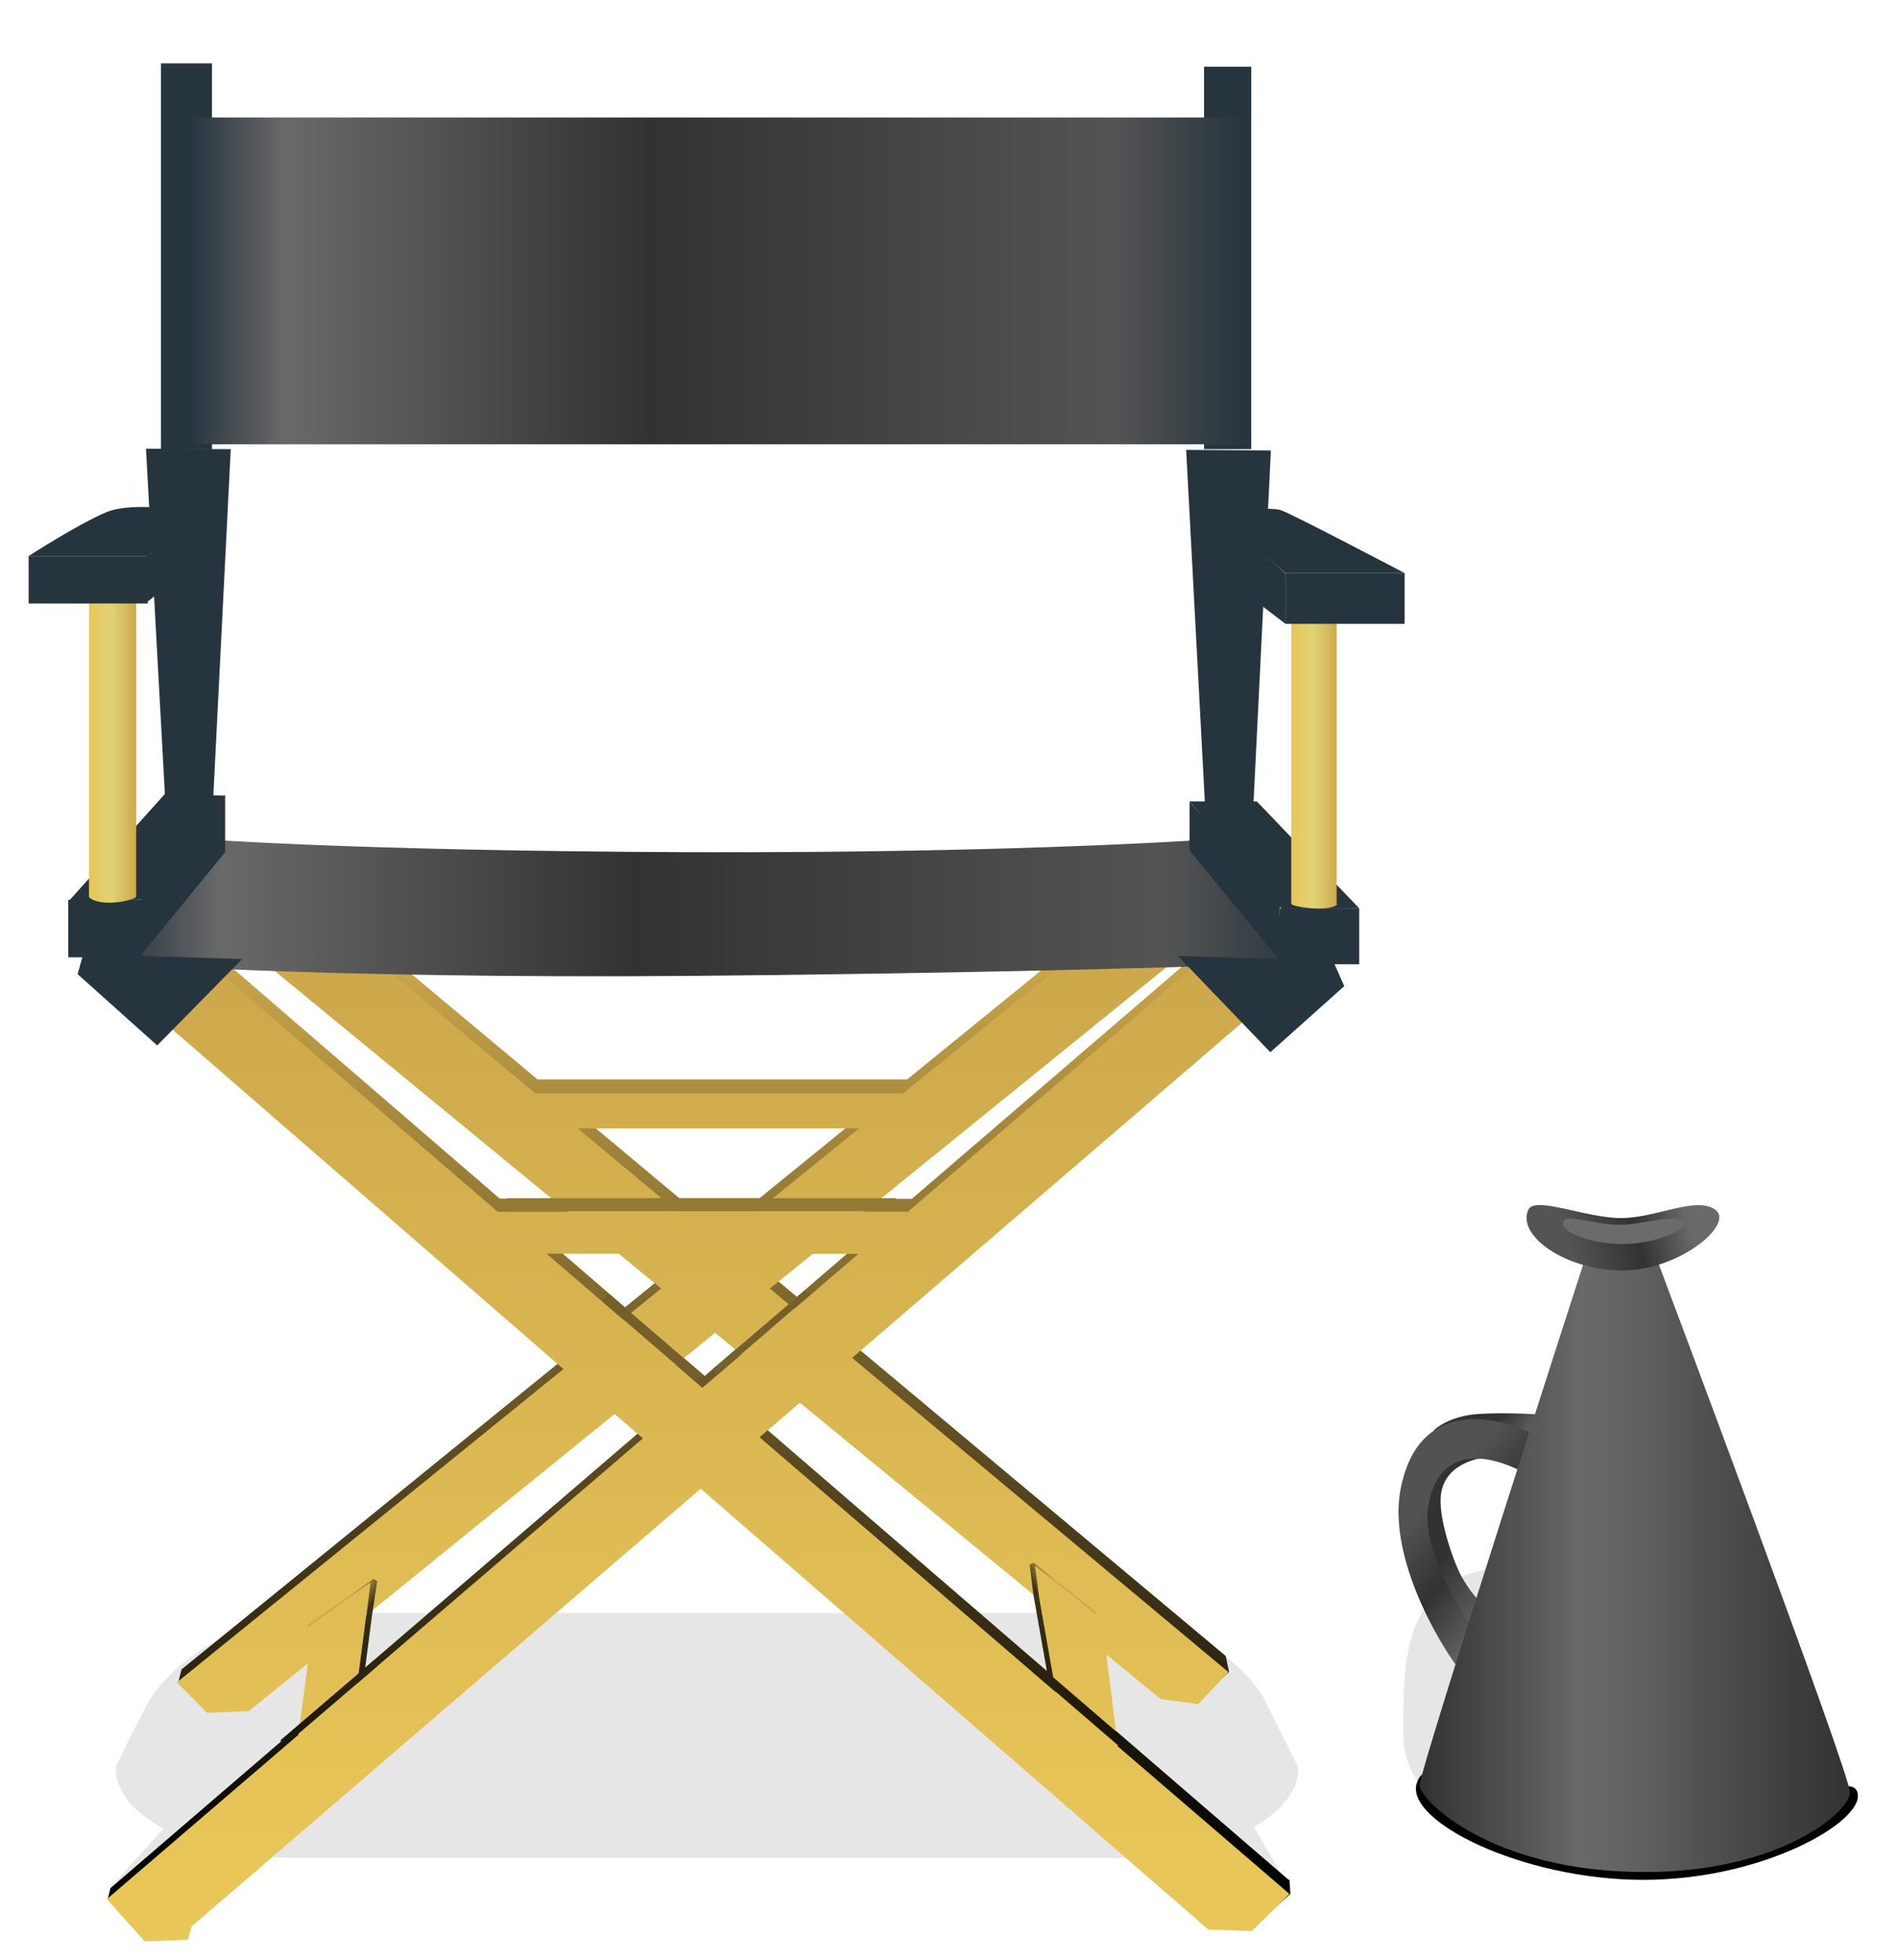 <?xml version="1.0" encoding="UTF-8" standalone="no"?>
<!-- Created with Inkscape (http://www.inkscape.org/) -->

<svg
   xmlns:svg="http://www.w3.org/2000/svg"
   xmlns="http://www.w3.org/2000/svg"
   xmlns:xlink="http://www.w3.org/1999/xlink"
   version="1.1"
   width="123"
   height="127"
   id="svg2">
  <defs
     id="defs233">
    <linearGradient
       x1="46.34"
       y1="42.79"
       x2="107.4"
       y2="42.79"
       id="gradient0"
       gradientUnits="userSpaceOnUse">
      <stop
         id="stop13"
         style="stop-color:#ffffff;stop-opacity:1"
         offset="0" />
      <stop
         id="stop15"
         style="stop-color:#f1c779;stop-opacity:1"
         offset="1" />
    </linearGradient>
    <linearGradient
       x1="76.18"
       y1="44.38"
       x2="79.26"
       y2="30.15"
       id="gradient1"
       gradientUnits="userSpaceOnUse">
      <stop
         id="stop20"
         style="stop-color:#a68b54;stop-opacity:1"
         offset="0" />
      <stop
         id="stop22"
         style="stop-color:#f1c779;stop-opacity:1"
         offset="1" />
    </linearGradient>
    <linearGradient
       x1="72.4"
       y1="21.23"
       x2="68.38"
       y2="47.09"
       id="gradient2"
       gradientUnits="userSpaceOnUse">
      <stop
         id="stop27"
         style="stop-color:#ffffff;stop-opacity:1"
         offset="0" />
      <stop
         id="stop29"
         style="stop-color:#eaeb49;stop-opacity:1"
         offset="0.648" />
      <stop
         id="stop31"
         style="stop-color:#e8e847;stop-opacity:1"
         offset="0.807" />
      <stop
         id="stop33"
         style="stop-color:#e0de42;stop-opacity:1"
         offset="0.925" />
      <stop
         id="stop35"
         style="stop-color:#d7d43d;stop-opacity:1"
         offset="1" />
    </linearGradient>
    <linearGradient
       x1="32.31"
       y1="24.11"
       x2="70.73"
       y2="55.09"
       id="gradient3"
       gradientUnits="userSpaceOnUse">
      <stop
         id="stop42"
         style="stop-color:#ffffff;stop-opacity:1"
         offset="0" />
      <stop
         id="stop44"
         style="stop-color:#f1c779;stop-opacity:1"
         offset="1" />
    </linearGradient>
    <linearGradient
       x1="69.43"
       y1="98.87"
       x2="71.01"
       y2="100.37"
       id="gradient4"
       gradientUnits="userSpaceOnUse">
      <stop
         id="stop55"
         style="stop-color:#323232;stop-opacity:1"
         offset="0.005" />
      <stop
         id="stop57"
         style="stop-color:#6e6e6e;stop-opacity:1"
         offset="0.876" />
    </linearGradient>
    <linearGradient
       x1="68.18"
       y1="103.85"
       x2="71.63"
       y2="107.14"
       id="gradient5"
       gradientUnits="userSpaceOnUse">
      <stop
         id="stop62"
         style="stop-color:#323232;stop-opacity:1"
         offset="0.005" />
      <stop
         id="stop64"
         style="stop-color:#6e6e6e;stop-opacity:1"
         offset="0.876" />
    </linearGradient>
    <linearGradient
       x1="66.25"
       y1="101.61"
       x2="72.38"
       y2="107.13"
       id="gradient6"
       gradientUnits="userSpaceOnUse">
      <stop
         id="stop69"
         style="stop-color:#525252;stop-opacity:1"
         offset="0.095" />
      <stop
         id="stop71"
         style="stop-color:#323232;stop-opacity:1"
         offset="0.438" />
      <stop
         id="stop73"
         style="stop-color:#6e6e6e;stop-opacity:1"
         offset="0.876" />
    </linearGradient>
    <linearGradient
       x1="33.93"
       y1="118.65"
       x2="33.93"
       y2="77.55"
       id="gradient7"
       gradientUnits="userSpaceOnUse">
      <stop
         id="stop78"
         style="stop-color:#000000;stop-opacity:1"
         offset="0" />
      <stop
         id="stop80"
         style="stop-color:#cda84b;stop-opacity:1"
         offset="1" />
    </linearGradient>
    <linearGradient
       x1="33.93"
       y1="119.01"
       x2="33.93"
       y2="78.22"
       id="gradient8"
       gradientUnits="userSpaceOnUse">
      <stop
         id="stop85"
         style="stop-color:#e8c658;stop-opacity:1"
         offset="0" />
      <stop
         id="stop87"
         style="stop-color:#cda84b;stop-opacity:1"
         offset="1" />
    </linearGradient>
    <linearGradient
       x1="7.47"
       y1="75.75"
       x2="61.57"
       y2="75.75"
       id="gradient9"
       gradientUnits="userSpaceOnUse">
      <stop
         id="stop94"
         style="stop-color:#26343e;stop-opacity:1"
         offset="0.005" />
      <stop
         id="stop96"
         style="stop-color:#696969;stop-opacity:1"
         offset="0.095" />
      <stop
         id="stop98"
         style="stop-color:#323232;stop-opacity:1"
         offset="0.438" />
      <stop
         id="stop100"
         style="stop-color:#545454;stop-opacity:1"
         offset="0.876" />
      <stop
         id="stop102"
         style="stop-color:#26343e;stop-opacity:1"
         offset="1" />
    </linearGradient>
    <linearGradient
       x1="10.94"
       y1="47.72"
       x2="58.44"
       y2="47.72"
       id="gradient10"
       gradientUnits="userSpaceOnUse">
      <stop
         id="stop111"
         style="stop-color:#26343e;stop-opacity:1"
         offset="0.005" />
      <stop
         id="stop113"
         style="stop-color:#696969;stop-opacity:1"
         offset="0.095" />
      <stop
         id="stop115"
         style="stop-color:#323232;stop-opacity:1"
         offset="0.438" />
      <stop
         id="stop117"
         style="stop-color:#545454;stop-opacity:1"
         offset="0.876" />
      <stop
         id="stop119"
         style="stop-color:#26343e;stop-opacity:1"
         offset="1" />
    </linearGradient>
    <linearGradient
       x1="66.21"
       y1="105.27"
       x2="85.47"
       y2="105.27"
       id="gradient11"
       gradientUnits="userSpaceOnUse">
      <stop
         id="stop152"
         style="stop-color:#323232;stop-opacity:1"
         offset="0" />
      <stop
         id="stop154"
         style="stop-color:#696969;stop-opacity:1"
         offset="0.376" />
      <stop
         id="stop156"
         style="stop-color:#616161;stop-opacity:1"
         offset="0.506" />
      <stop
         id="stop158"
         style="stop-color:#545454;stop-opacity:1"
         offset="0.629" />
      <stop
         id="stop160"
         style="stop-color:#323232;stop-opacity:1"
         offset="1" />
    </linearGradient>
    <linearGradient
       x1="78.7"
       y1="89.12"
       x2="72.03"
       y2="90.98"
       id="gradient12"
       gradientUnits="userSpaceOnUse">
      <stop
         id="stop165"
         style="stop-color:#696969;stop-opacity:1"
         offset="0.095" />
      <stop
         id="stop167"
         style="stop-color:#323232;stop-opacity:1"
         offset="0.438" />
      <stop
         id="stop169"
         style="stop-color:#545454;stop-opacity:1"
         offset="0.876" />
    </linearGradient>
    <linearGradient
       x1="53.77"
       y1="113.42"
       x2="49.15"
       y2="110.26"
       id="gradient13"
       gradientUnits="userSpaceOnUse">
      <stop
         id="stop180"
         style="stop-color:#181409;stop-opacity:1"
         offset="0.247" />
      <stop
         id="stop182"
         style="stop-color:#2b2310;stop-opacity:1"
         offset="1" />
    </linearGradient>
    <linearGradient
       x1="17.93"
       y1="111.64"
       x2="16.97"
       y2="110.98"
       id="gradient14"
       gradientUnits="userSpaceOnUse">
      <stop
         id="stop189"
         style="stop-color:#2e2611;stop-opacity:1"
         offset="0.005" />
      <stop
         id="stop191"
         style="stop-color:#1b160a;stop-opacity:1"
         offset="1" />
    </linearGradient>
    <linearGradient
       x1="6.7"
       y1="68.81"
       x2="8.82"
       y2="68.81"
       id="gradient15"
       gradientUnits="userSpaceOnUse">
      <stop
         id="stop196"
         style="stop-color:#e8c658;stop-opacity:1"
         offset="0" />
      <stop
         id="stop198"
         style="stop-color:#e0d377;stop-opacity:1"
         offset="0.483" />
      <stop
         id="stop200"
         style="stop-color:#cda84b;stop-opacity:1"
         offset="1" />
    </linearGradient>
    <linearGradient
       x1="60.46"
       y1="69.2"
       x2="62.53"
       y2="69.2"
       id="gradient16"
       gradientUnits="userSpaceOnUse">
      <stop
         id="stop205"
         style="stop-color:#e8c658;stop-opacity:1"
         offset="0" />
      <stop
         id="stop207"
         style="stop-color:#e0d377;stop-opacity:1"
         offset="0.483" />
      <stop
         id="stop209"
         style="stop-color:#cda84b;stop-opacity:1"
         offset="1" />
    </linearGradient>
    <linearGradient
       x1="19.21"
       y1="107.69"
       x2="18.13"
       y2="106.95"
       id="gradient17"
       gradientUnits="userSpaceOnUse">
      <stop
         id="stop214"
         style="stop-color:#3a3217;stop-opacity:1"
         offset="0.247" />
      <stop
         id="stop216"
         style="stop-color:#cda84b;stop-opacity:1"
         offset="1" />
    </linearGradient>
    <linearGradient
       x1="49.06"
       y1="106.96"
       x2="50.17"
       y2="106.3"
       id="gradient18"
       gradientUnits="userSpaceOnUse">
      <stop
         id="stop221"
         style="stop-color:#3a3217;stop-opacity:1"
         offset="0.247" />
      <stop
         id="stop223"
         style="stop-color:#cda84b;stop-opacity:1"
         offset="1" />
    </linearGradient>
    <linearGradient
       x1="49.06"
       y1="106.96"
       x2="50.17"
       y2="106.3"
       id="linearGradient3577"
       xlink:href="#gradient18"
       gradientUnits="userSpaceOnUse"
       gradientTransform="translate(14.53,-16.682)" />
    <linearGradient
       x1="19.21"
       y1="107.69"
       x2="18.13"
       y2="106.95"
       id="linearGradient3580"
       xlink:href="#gradient17"
       gradientUnits="userSpaceOnUse"
       gradientTransform="translate(14.53,-16.682)" />
    <linearGradient
       x1="60.46"
       y1="69.2"
       x2="62.53"
       y2="69.2"
       id="linearGradient3583"
       xlink:href="#gradient16"
       gradientUnits="userSpaceOnUse"
       gradientTransform="translate(14.53,-16.682)" />
    <linearGradient
       x1="6.7"
       y1="68.81"
       x2="8.82"
       y2="68.81"
       id="linearGradient3586"
       xlink:href="#gradient15"
       gradientUnits="userSpaceOnUse"
       gradientTransform="translate(14.53,-16.682)" />
    <linearGradient
       x1="17.93"
       y1="111.64"
       x2="16.97"
       y2="110.98"
       id="linearGradient3589"
       xlink:href="#gradient14"
       gradientUnits="userSpaceOnUse"
       gradientTransform="translate(14.53,-16.682)" />
    <linearGradient
       x1="53.77"
       y1="113.42"
       x2="49.15"
       y2="110.26"
       id="linearGradient3593"
       xlink:href="#gradient13"
       gradientUnits="userSpaceOnUse"
       gradientTransform="translate(14.53,-16.682)" />
    <linearGradient
       x1="78.7"
       y1="89.12"
       x2="72.03"
       y2="90.98"
       id="linearGradient3599"
       xlink:href="#gradient12"
       gradientUnits="userSpaceOnUse"
       gradientTransform="translate(14.53,-16.682)" />
    <linearGradient
       x1="66.21"
       y1="105.27"
       x2="85.47"
       y2="105.27"
       id="linearGradient3602"
       xlink:href="#gradient11"
       gradientUnits="userSpaceOnUse"
       gradientTransform="translate(14.53,-16.682)" />
    <linearGradient
       x1="10.94"
       y1="47.72"
       x2="58.44"
       y2="47.72"
       id="linearGradient3619"
       xlink:href="#gradient10"
       gradientUnits="userSpaceOnUse"
       gradientTransform="translate(14.53,-16.682)" />
    <linearGradient
       x1="7.47"
       y1="75.75"
       x2="61.57"
       y2="75.75"
       id="linearGradient3624"
       xlink:href="#gradient9"
       gradientUnits="userSpaceOnUse"
       gradientTransform="translate(14.53,-16.682)" />
    <linearGradient
       x1="33.93"
       y1="119.01"
       x2="33.93"
       y2="78.22"
       id="linearGradient3628"
       xlink:href="#gradient8"
       gradientUnits="userSpaceOnUse"
       gradientTransform="translate(14.53,-16.682)" />
    <linearGradient
       x1="33.93"
       y1="118.65"
       x2="33.93"
       y2="77.55"
       id="linearGradient3631"
       xlink:href="#gradient7"
       gradientUnits="userSpaceOnUse"
       gradientTransform="translate(14.53,-16.682)" />
    <linearGradient
       x1="66.25"
       y1="101.61"
       x2="72.38"
       y2="107.13"
       id="linearGradient3634"
       xlink:href="#gradient6"
       gradientUnits="userSpaceOnUse"
       gradientTransform="translate(14.53,-16.682)" />
    <linearGradient
       x1="68.18"
       y1="103.85"
       x2="71.63"
       y2="107.14"
       id="linearGradient3637"
       xlink:href="#gradient5"
       gradientUnits="userSpaceOnUse"
       gradientTransform="translate(14.53,-16.682)" />
    <linearGradient
       x1="69.43"
       y1="98.87"
       x2="71.01"
       y2="100.37"
       id="linearGradient3640"
       xlink:href="#gradient4"
       gradientUnits="userSpaceOnUse"
       gradientTransform="translate(14.53,-16.682)" />
  </defs>
  <g
     transform="matrix(1.449,0,0,1.449,-24.995,-26.784)"
     id="g3664">
    <path
       d="m 98.95,96.078 c 0,3.12 -4.24,5.66 -9.47,5.66 -5.23,0 -9.47,-2.53 -9.47,-5.66 0,-3.13 -0.18,-7.53 5.04,-7.53 5.23,0 13.9,4.4 13.9,7.53 z"
       id="path50"
       style="fill:#000000;fill-opacity:0.098" />
    <path
       d="m 75.33,97.528 c 0,0 -0.59,-1.14 -1.44,-2.88 -0.84,-1.74 -3.66,-4.04 -8.19,-4.04 h -33.65 c -4.52,0 -7.36,2.52 -8.19,4.04 -0.83,1.52 -1.44,2.88 -1.44,2.88 0,1.05 0.81,2 2.14,2.72 l -2.42,2.67 1.98,0.98 3.71,-2.58 c 0.86,0.15 1.79,0.24 2.77,0.24 h 36.54 c 0.81,0 1.59,-0.06 2.33,-0.16 l 1.92,2.34 3.46,-0.94 -1.52,-2.63 c 1.23,-0.7 1.99,-1.62 1.99,-2.63 z"
       id="path52"
       style="fill:#000000;fill-opacity:0.098" />
    <path
       d="m 81.36,82.448 c 0,0 0.64,-0.65 2,-0.74 1.35,-0.09 3.02,0.04 3.02,0.04 l -0.82,1.09 -4.2,-0.39 z"
       id="path59"
       style="fill:url(#linearGradient3640)" />
    <path
       d="m 83.65,83.658 c 0,0 -1.68,0.14 -1.94,1.55 -0.19,1.03 0.52,3.03 0.88,3.72 0.35,0.66 0.86,1.21 0.86,1.21 l -0.57,1.56 -1.76,-3.2 -0.58,-3.37 1.12,-1.7 2,0.24 z"
       id="path66"
       style="fill:url(#linearGradient3637)" />
    <path
       d="m 85.79,83.538 c 0.07,-0.45 0.08,-0.82 -0.07,-0.97 -0.16,-0.15 -4.93,-2.37 -5.84,2.55 -0.67,3.7 2.9,8.62 3.08,8.49 0.18,-0.14 0.3,-0.42 0.34,-0.88 0.04,-0.45 -0.01,-0.87 -0.11,-1.19 -0.09,-0.31 -2.52,-3.61 -2.03,-5.88 0.71,-3.33 4.03,-1.42 4.18,-1.37 0.14,0.04 0.38,-0.28 0.46,-0.74 z"
       id="path75"
       style="fill:url(#linearGradient3634)" />
    <path
       d="m 74.87,102.528 -8,-6.9 -0.51,-4.06 3.01,2.48 1.69,0.22 1.16,-1.02 -0.15,-0.72 -16.56,-13.85 18.45,-15.89 -2.63,-2.13 -13.3,11.43 h -1.94 l 14.65,-11.9 -3.73,-0.91 -9.19,7.47 h -16.53 l -8.21,-6.86 -4.5,0.53 14.16,11.66 h -3.14 l -12.64,-10.9 -2.63,2.13 18.22,15.86 -17.18,13.96 -0.15,0.58 1.32,0.94 1.87,-0.07 2.98,-2.42 -0.43,3.21 -8.77,7.54 -0.12,0.48 1.67,1.54 1.95,-0.07 0.17,-0.6 22.88,-19.72 22.82,19.86 1.95,0.07 1.45,-1.3 -0.04,-0.63 z m -19.08,-28.55 -2.9,2.49 -1.1,-0.92 1.93,-1.56 h 2.07 v 0 z m -5.28,4.53 -1.74,1.5 -1.2,-1.03 1.77,-1.43 1.18,0.97 z m -7.35,-10.18 h 12.65 l -4.59,3.73 h -3.59 l -4.46,-3.73 z m -1.4,5.65 h 3.24 l 1.91,1.57 -1.71,1.39 -3.44,-2.97 z m -8.18,19.09 0.4,-3.06 10.85,-8.81 1.27,1.1 -12.53,10.76 z m 19.58,-12.38 10.18,8.38 0.73,4.13 -12.71,-10.96 1.8,-1.55 z"
       id="path82"
       style="fill:url(#linearGradient3631)" />
    <path
       d="m 67.24,96.528 -0.51,-4.07 2.43,2 1.68,0.22 1.35,-1.43 -16.83,-14.05 18.36,-15.78 -2.62,-2.11 -13.24,11.35 h -1.93 l 14.58,-11.81 -3.72,-0.9 -9.15,7.42 h -16.45 l -8.16,-6.81 -4.48,0.53 14.09,11.58 h -3.13 l -12.57,-10.82 -2.62,2.11 18.13,15.74 -17.29,14.01 1.35,1.36 1.86,-0.07 2.65,-2.14 -0.43,3.2 -8.56,7.34 1.69,1.89 1.94,-0.07 0.16,-0.6 22.77,-19.57 22.7,19.71 1.94,0.07 1.69,-1.66 -7.69,-6.61 z m -11.59,-21.99 -2.88,2.47 -1.09,-0.91 1.92,-1.55 h 2.06 z m -5.25,4.51 -1.74,1.49 -1.19,-1.03 1.76,-1.43 1.17,0.96 z m -7.32,-10.11 h 12.59 l -4.57,3.7 h -3.57 l -4.44,-3.7 z m -1.39,5.6 h 3.23 l 1.9,1.56 -1.71,1.38 -3.43,-2.95 z m -8.46,19.22 0.4,-3.05 11.11,-9 1.26,1.09 -12.78,10.96 z m 19.8,-12.55 10.71,8.8 0.73,4.14 -13.25,-11.4 1.8,-1.54 z"
       id="path89"
       style="fill:url(#linearGradient3628)" />
    <path
       d="m 100.33,98.688 c 0.26,1.23 -4.18,3.85 -9.59,3.85 -5.41,0 -10.71,-2.65 -10.12,-4.34 0.72,-2.08 4.19,3.04 9.6,3.04 5.41,0 9.79,-4.05 10.12,-2.55 z"
       id="path91"
       style="fill:#000000" />
    <path
       d="m 76.1,61.518 c 0,0 -10.76,0.45 -27.93,0.6 -17.17,0.14 -26.16,-0.6 -26.16,-0.6 l 4.06,-5.53 c 0,0 6.72,0.54 21.98,0.6 15.26,0.05 23.73,-0.6 23.73,-0.6 l 4.32,5.53 z"
       id="path104"
       style="fill:url(#linearGradient3624)" />
    <path
       d="m 24.45,21.318 h 2.28 v 17.26 h -2.28 v -17.26 z"
       id="path106"
       style="fill:#26343e" />
    <path
       d="m 71.1,21.468 h 2.11 v 17.1 h -2.11 v -17.1 z"
       id="path108"
       style="fill:#26343e" />
    <path
       d="m 25.47,23.738 h 47.49 v 14.61 h -47.49 v -14.61 z"
       id="path121"
       style="fill:url(#linearGradient3619)" />
    <path
       d="m 74.49,59.098 h 3.55 v 2.5 h -3.55 v -2.5 z"
       id="path123"
       style="fill:#26343e" />
    <path
       d="m 20.3,58.718 h 3.3 v 2.57 h -3.3 v -2.57 z"
       id="path125"
       style="fill:#26343e" />
    <path
       d="m 23.77,38.548 3.8,0.02 -0.78,15.51 c 0,0 -0.48,0.33 -1.25,0.29 -0.77,-0.05 -0.91,-0.27 -0.91,-0.27 l -0.85,-15.54 z"
       id="path127"
       style="fill:#26343e" />
    <path
       d="m 70.29,38.598 3.8,0.03 -0.78,15.79 c 0,0 0.05,0.41 -0.8,0.41 -0.78,0 -1.37,-0.4 -1.37,-0.4 l -0.84,-15.83 z"
       id="path129"
       style="fill:#26343e" />
    <path
       d="m 20.73,62.048 3.55,3.18 3.8,-3.86 -7.11,-0.22 -0.25,0.9 z"
       id="path131"
       style="fill:#26343e" />
    <path
       d="m 74.07,65.528 3.3,-2.95 -0.5,-1.13 -6.94,-0.22 4.14,4.31 z"
       id="path133"
       style="fill:#26343e" />
    <path
       d="m 23.86,43.348 2.2,-1.96 c 0,0 -2.79,-0.53 -4.06,0 -1.26,0.53 -3.47,1.96 -3.47,1.96 h 5.33 z"
       id="path135"
       style="fill:#26343e" />
    <path
       d="m 74.74,44.108 -3.13,-2.65 c 0,0 2.37,-0.38 2.96,-0.15 0.59,0.22 5.5,2.8 5.5,2.8 l -5.33,0 v 0 z"
       id="path137"
       style="fill:#26343e" />
    <path
       d="m 20.34,58.758 4.28,-4.77 2.68,0.07 -3.45,4.65 -3.51,0.04 z"
       id="path139"
       style="fill:#26343e" />
    <path
       d="m 70.45,54.328 4.12,4.79 3.46,-0.03 -4.57,-4.77 -3.02,0 z"
       id="path141"
       style="fill:#26343e" />
    <path
       d="m 27.32,54.018 v 2.57 l -3.72,4.54 v -2.42 l 3.72,-4.69 z"
       id="path143"
       style="fill:#26343e" />
    <path
       d="m 70.45,54.328 v 2.18 l 4.04,4.93 v -2.57 l -4.04,-4.53 z"
       id="path145"
       style="fill:#26343e" />
    <path
       d="m 23.85,45.388 2.46,-1.98 0.11,-1.6 -2.62,1.53 0.05,2.06 z"
       id="path147"
       style="fill:#26343e" />
    <path
       d="m 74.74,44.108 v 2.27 l -1.91,-1.46 -0.02,-2.49 1.93,1.69 z"
       id="path149"
       style="fill:#26343e" />
    <path
       d="m 88.07,74.978 c 0,0 -7.33,22.66 -7.33,23.33 0,0.66 3.22,3.88 10.06,3.88 6.08,0 9.17,-2.69 9.19,-3.55 0.01,-0.85 -8.57,-23.67 -8.57,-23.67 l -3.35,0 z"
       id="path162"
       style="fill:url(#linearGradient3602)" />
    <path
       d="m 85.6,72.578 c -0.52,1.16 1.66,2.71 4.22,2.71 2.55,0 5.01,-2.07 4.15,-2.71 -0.85,-0.63 -2.66,0.37 -4.22,0.37 -1.56,0 -3.87,-1.01 -4.15,-0.37 z"
       id="path171"
       style="fill:url(#linearGradient3599)" />
    <path
       d="m 87.2,73.048 c -0.32,0.45 1.04,1.06 2.66,1.06 1.6,0 3.15,-0.81 2.61,-1.06 -0.53,-0.25 -1.81,0.2 -2.8,0.2 -0.98,0 -2.29,-0.45 -2.47,-0.2 z"
       id="path173"
       style="fill:#6b6b6b" />
    <path
       d="m 39.91,72.058 h 17.42 v 0.58 h -17.42 v -0.58 z"
       id="path175"
       style="fill:#957a36" />
    <path
       d="m 44.48,76.328 4.17,3.59 -0.33,0.31 -4.17,-3.59 0.33,-0.31 z"
       id="path177"
       style="fill:#75602b" />
    <path
       d="m 67.92,97.098 -4.17,-3.59 0.31,-0.28 4.17,3.59 -0.31,0.28 z"
       id="path184"
       style="fill:url(#linearGradient3593)" />
    <path
       d="m 49.08,79.738 4.17,-3.56 0.24,0.19 -4.17,3.6 -0.24,-0.22 z"
       id="path186"
       style="fill:#75602b" />
    <path
       d="m 29.78,96.308 4.17,-3.57 0.17,0.25 -4.11,3.52 -0.22,-0.2 z"
       id="path193"
       style="fill:url(#linearGradient3589)" />
    <path
       d="m 23.35,45.388 h -2.12 v 13.17 h 0.01 c 0,0 -0.01,0.01 -0.01,0.02 0,0.08 0.32,0.27 0.9,0.27 0.58,0 1.2,-0.18 1.2,-0.27 0,0 0,-0.01 -0.01,-0.02 h 0.02 v -13.17 z"
       id="path202"
       style="fill:url(#linearGradient3586)" />
    <path
       d="m 77.03,58.868 h 0 v -12.94 h -2.03 v 12.94 h 0.02 c -0.01,0.01 -0.02,0.02 -0.02,0.03 0,0.08 0.67,0.21 1.24,0.21 0.57,0 0.81,-0.13 0.81,-0.21 0,-0.01 -0.01,-0.02 -0.02,-0.03 z"
       id="path211"
       style="fill:url(#linearGradient3583)" />
    <path
       d="m 33.92,90.498 0.2,-1.32 -0.17,-0.1 -2.93,2.06 v 0.1 l 2.8,-2 -0.18,1.48 0.29,-0.22 z"
       id="path218"
       style="fill:url(#linearGradient3580)" />
    <path
       d="m 63.47,89.798 -0.17,-1.35 0.18,-0.09 2.79,2.21 0,0.1 -2.73,-2.18 0.2,1.55 -0.27,-0.24 z"
       id="path225"
       style="fill:url(#linearGradient3577)" />
    <path
       d="m 74.74,44.108 h 5.33 v 2.27 h -5.33 v -2.27 z"
       id="path227"
       style="fill:#26343e" />
    <path
       d="m 18.53,43.348 h 5.33 v 2.12 h -5.33 v -2.12 z"
       id="path229"
       style="fill:#26343e" />
  </g>
</svg>
